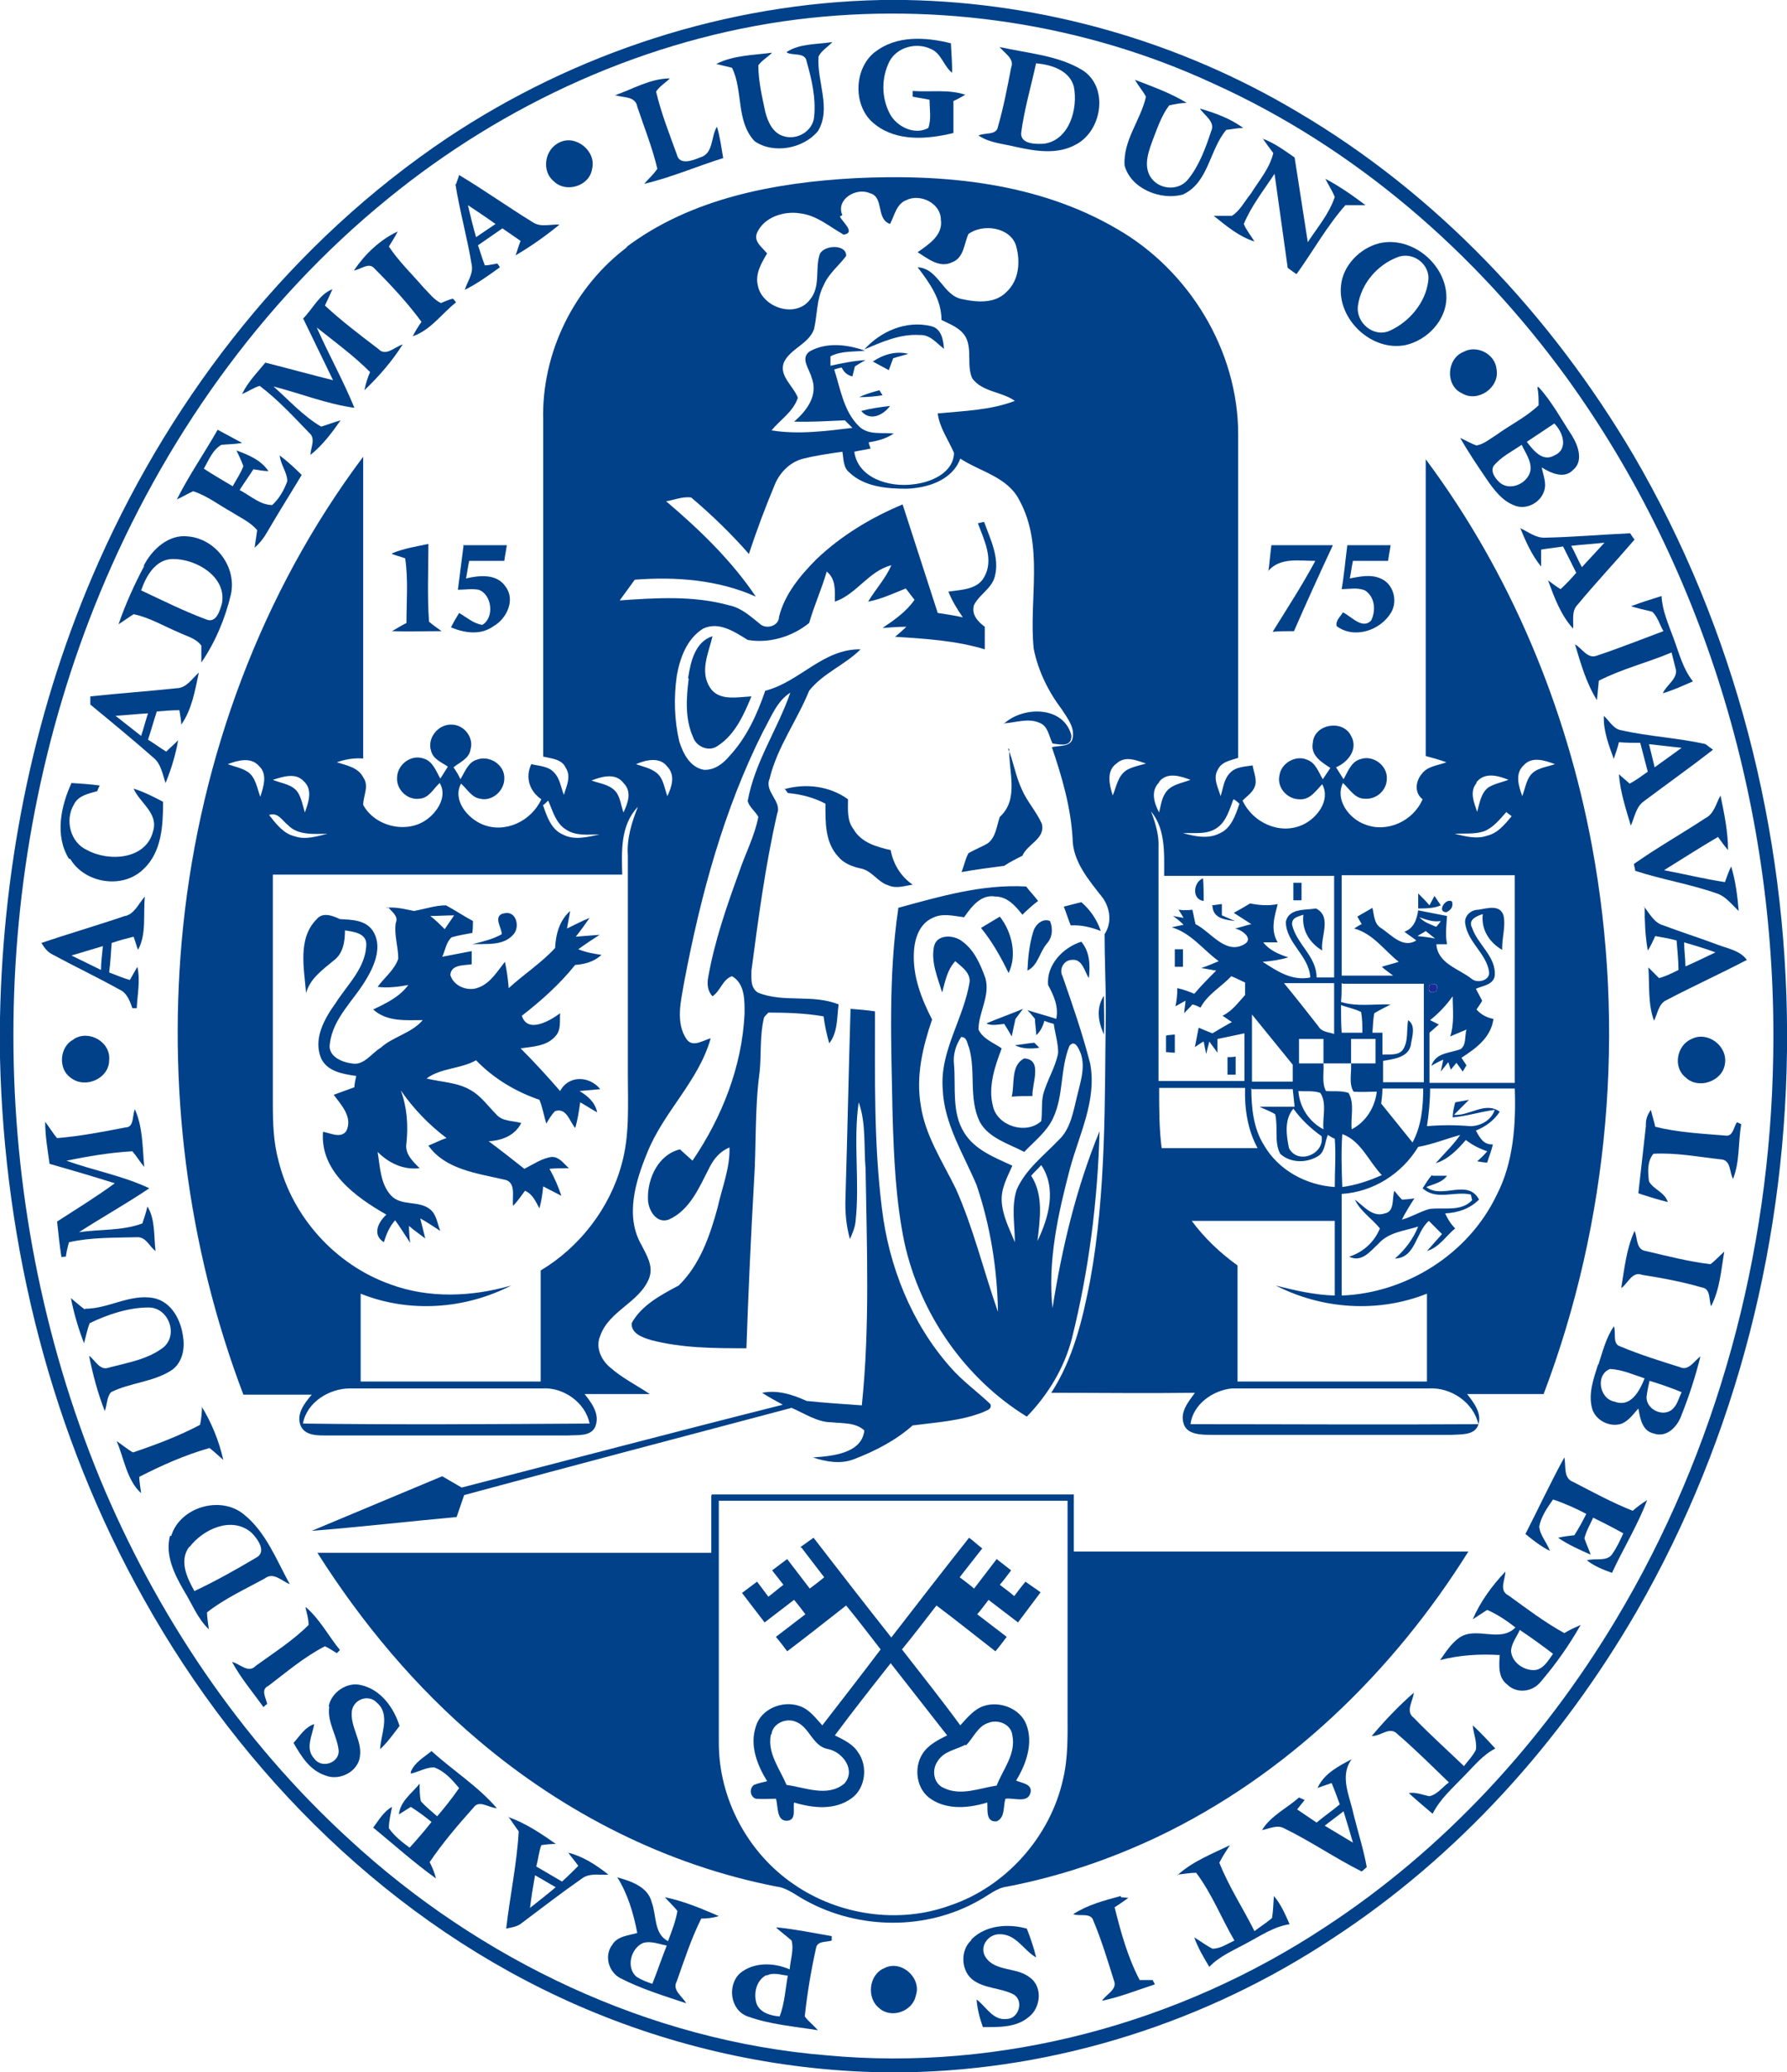 <?xml version="1.0" encoding="UTF-8"?><svg id="a" xmlns="http://www.w3.org/2000/svg" viewBox="0 0 284.9 330.3"><defs><style>.de{fill:#1b2a98;stroke:#1b2a98;}.de,.df{stroke-miterlimit:8.9;stroke-width:0px;}.dg{stroke-miterlimit:9.2;stroke-width:0px;}.dg,.df{fill:#014189;stroke:#014189;}</style></defs><g id="b"><path id="c" class="df" d="M140.5,0h3.9c21.9.4,43.6,6.6,62.4,17.8,22.3,13.1,40.5,32.5,53.6,54.7,32.5,55.6,32.7,128.6.5,184.4-12,20.7-28.4,39-48.5,52.1-20.1,13.3-43.9,20.9-68,21.3h-3.8c-16.7-.3-33.3-4-48.6-10.7-29.5-12.9-53.4-36.7-69-64.6C8.2,228.7.7,198.7,0,168.6v-6.4c.5-25,5.6-49.9,15.8-72.8,12-26.9,30.9-50.9,55.5-67.4C91.7,8.4,115.9.5,140.5,0h0ZM127.1,3.1c-23.9,3-46.7,13.4-65.3,28.6-20.4,16.6-35.9,38.7-45.9,62.9-18.4,44.6-18.3,96.4,0,141,9,21.7,22.4,41.7,39.8,57.6,20.8,19.2,47.8,32.1,76.1,34.4,27.8,2.6,56.2-5.1,79.4-20.4,19-12.4,34.7-29.5,46.4-49,16.2-27,24.6-58.4,25.1-89.8.7-38.3-10.4-77.1-33-108.3-14.5-19.9-33.7-36.6-56.3-46.8C172.9,3.8,149.6.3,127.1,3.1h0Z"/></g><path id="d" class="dg" d="M139.5,8.3c3.4-2.7,8.1-2.4,12.1-1.4.1,1.6.2,3.2.2,4.7-1.4-1.1-1.7-3.1-3.4-3.8-2.3-1.1-5.4-.3-6.6,2-1.3,2.6-1.3,5.8.1,8.4,1.1,2,3.9,3.4,6.1,2.2.5-1.4.2-3,.2-4.5-.9-.2-1.8-.3-2.7-.5v-.9c2.8.2,5.7-.3,8.4.6-.5.3-1.4.8-1.9,1,0,1.7,0,3.4,0,5.1-4.1,1-8.9,1.4-12.4-1.3-3.7-2.7-3.6-9,0-11.7h0Z"/><path id="e" class="dg" d="M125.4,8.3c2.1-1.4,4.9-1.2,7.3-1.6-.7.8-1.7,1.3-2.2,2.3-.3,4,2.1,8.3-.1,11.9-2.3,2.8-7.1,3.7-10.1,1.6-3-3.2-1.8-8.1-3.6-11.7-.8-.2-1.7-.4-2.5-.6,2.7-1.4,5.9-1.4,8.9-1.8-.7.7-1.6,1.2-2.2,2,0,2.5.6,5,1.1,7.4.4,1.6,1.2,3.4,2.9,3.9,2.2.7,4.7-.8,4.9-3.1.3-3-.4-6-1.2-8.8-.2-1.5-2.2-.9-3.1-1.4h0Z"/><g id="f"><path id="g" class="df" d="M159.4,7.5c4.4,1,9.3,1.3,13.2,3.7,4.2,2.7,3.1,9.6-1,11.8-3,1.7-6.5,1.1-9.7.4-2-.5-4.1-.6-5.9-1.8,1-.5,2.9,0,3.1-1.4.9-3.1,1.5-6.3,2.1-9.4.6-1.5-1.1-2.3-1.9-3.4ZM165.2,10c-.8,3.7-1.9,7.4-2.4,11.2-.1,1.8,2.4,1.8,3.7,1.7,4-.6,5.4-5.6,4.7-9.1-.7-2.6-3.6-3.5-6-3.7h0Z"/></g><path id="h" class="dg" d="M98,15.2c2.9-1,5.7-2.7,8.8-2.7-.7.7-1.6,1.2-2.2,2.1.8,3.4,2.1,6.7,3.3,10,.4,1.8,2.5,1,3.7.5,2.2-.6,1.7-3.3,2.7-4.9.5,1.6.7,3.3,1,5-4.2,1.3-8.3,3.1-12.6,4.1.7-.8,1.5-1.5,2.1-2.4-.8-3.4-2.1-6.6-3.2-9.9-.3-1.7-2.2-1.4-3.4-1.8Z"/><path id="i" class="dg" d="M180.9,12.7c2.8,1.1,5.7,2.1,8.3,3.7-.9,0-1.9.2-2.8.4-1.2,1.6-1.8,3.4-2.5,5.2-.7,1.9-1.6,4.1-.6,6,1.2,2.2,4.5,2.6,6.1.6,1.8-2.2,2.8-5,3.7-7.7.7-1.5-1.1-2.5-1.8-3.6,2.4.7,4.9,1.6,6.9,3.1-.9,0-1.8.2-2.7.3-2.7,3.2-2.8,8.4-6.9,10.3-3.5,1-8.3-.9-9.3-4.6-.3-4,2.6-7.3,3.4-11-.5-.9-1.2-1.7-1.7-2.6h0Z"/><path id="j" class="dg" d="M89.2,22.7c2.6-1.3,5.9,1.4,5.2,4.2-.4,2.8-4.2,3.9-6.1,2-2-1.6-1.5-5.1.9-6.2Z"/><path id="k" class="dg" d="M201.3,22.1c1.9.7,3.5,1.9,5.1,3,.7,4.5,1.4,9,2.1,13.5,1.5-2.3,3.4-4.5,4.3-7.2-.4-1-1-1.9-1.5-2.9,2.3,1.2,4.4,2.7,6.4,4.2-1.1,0-2.1,0-3.2,0-3,3.4-5.2,7.4-7.8,11-.3-.2-1-.7-1.4-1-.7-5-1.4-10-2.1-15-1.7,2.6-3.7,5.1-4.9,8,.4,1,1.1,1.8,1.7,2.8-2.5-.8-4.5-2.5-6.5-4.1,1,0,1.9,0,2.9,0,1.3-.8,2-2.3,3-3.5,1.3-2.1,3-4,3.6-6.5-.6-.8-1.2-1.6-1.8-2.5h0Z"/><g id="l"><path id="m" class="df" d="M72.7,29.4c.1-.4.4-1.1.5-1.5,4,2.4,7.8,5.1,11.7,7.5,1.3.9,2.9.3,4.3.4-2.2,1.8-4.6,3.5-7,4.9.3-.8.5-1.6.8-2.3-1-.7-1.9-1.3-2.9-2-1.3.9-2.6,1.8-3.9,2.7.4,1.1.7,2.2,1.1,3.2.5,0,1.5-.2,2-.3l.4.6c-1.8,1.3-3.6,2.6-5.6,3.6.4-1.3,1.4-2.6,1.1-4-.7-4.3-1.9-8.5-2.6-12.9ZM74.6,32.7c.4,1.7.8,3.4,1.3,5.1,1-.7,2.1-1.4,3.1-2.1-1.4-1-2.9-2-4.4-3Z"/></g><g id="n"><path id="o" class="df" d="M99.7,39.5c10.4-7.9,23.8-10.4,36.6-11.1,14.2-.7,29.2.7,41.8,8.1,11.5,6.6,19.3,19.4,19.3,32.7,0,17.2,0,34.4,0,51.6-1.2.4-2.6.6-3.2,1.8-.9,1.4,0,2.9.4,4.3.4-1.2.5-2.7,1.5-3.7.9-1,2.4-1,3.6-1.2.2,1.2.8,2.4.3,3.5-.4.9-1.2,1.4-1.9,2.1,1.6,3.5,5.9,5.5,9.5,3.9,2.3-1,4.6-3.9,3.2-6.5-1,1-1.9,2.5-3.6,2.4-2,0-3.7-1.9-3.2-3.9.3-1.9,2.6-3.2,4.4-2.4,1.4.5,1.8,2,2.5,3.1.4-.6.8-1.2,1.2-1.8-1.4-.9-3.2-2-2.8-4,.2-3,4.8-3.8,6.1-1.1,1.2,2.1-.5,4.2-2.4,5,.4.6.8,1.3,1.2,1.9.7-1.2,1.2-2.8,2.7-3.2,2-.7,4.3,1,4.2,3.1,0,1.9-1.7,3.4-3.6,3.2-1.5,0-2.4-1.6-3.4-2.5-1.3,2.7,1,5.7,3.5,6.6,3.5,1.4,7.7-.5,9.2-4-1.4-1.1-1.1-3,0-4.2.9-1.1,2.5-1.2,3.8-1.7-1.1-.4-2.2-.7-3.3-1,0-15.8,0-31.5,0-47.3,13.5,18.1,22.4,39.5,26.5,61.6,5.4,29.1,2.8,59.7-7.7,87.4-4.1,0-8.1,0-12.2,0,1.1,1.4,2.5,3.2,1.7,5.1-.7,1.5-2.7,1.3-4.1,1.4-12.8,0-25.6,0-38.4,0-1.5,0-3.9,0-4.4-1.8-.6-1.9.8-3.5,1.8-4.9-7.6.1-15.3,0-22.9,0,3.5-5.4,5-11.7,6.2-17.9,2.6-14.2,2.3-28.8,2.5-43.2,0-4-.2-8-.2-12,1.2-1.8.9-4.1-.3-5.8-2.2-2.8-4.8-5.8-4.8-9.5-.3-5-1.7-9.8-3.3-14.5,1.1-.3,3,0,3.3-1.4.4-1.7-.8-3.2-1.7-4.6-2.2-2.9-3.8-6.2-4.5-9.7-.8-7.9,1.7-16.4-2.3-23.7-1.9-3.7-6.2-4.5-9.4-6.6-1.3,3.5-5.3,4.7-8.6,4.8-3.1,0-6.7-.3-9.1-2.6-1-.8-.9-2.2-1.1-3.3-2.1.3-4.2.6-6.2,1.1-2.1.5-3.8,2.2-4.6,4.2-1.5,3.6-2.9,7.3-4.1,11-2.8-3.2-5.9-6.2-9.2-9-1.4-.2-2.7.4-4,.6,5.3,4.5,10.4,9.4,14.3,15.2-6-2.7-12.8-3.2-19.3-2.7-.8,1.1-1.6,2.2-2.4,3.3,5.8-.4,11.8-.8,17.5.8,1.9.4,3.3,1.7,4.8,2.9,1,1,3.1.4,3.1-1.1.9-3.6,3.4-6.6,6-9.2,4-3.8,8.7-6.6,13.7-8.7,1.9,5.8,3.7,11.5,5.6,17.3,1.3.2,2.7.4,4,.7-.9-1.3-1.7-2.6-2.3-4.1,2-.3,4.6-.3,5.7-2.3,1.6-2.8,0-5.9-1-8.6.2,0,.7-.2,1-.2,1,2.8,2.5,5.7,1.7,8.7-.5,1.9-2.4,2.8-3.3,4.5-.5,1.5.6,2.7,1.7,3.5,0,1.2,0,2.4,0,3.6-4.6-1.4-9.5-1.7-14.3-2,.5-.4,1.4-1.2,1.8-1.6-1.3,0-2.5.1-3.8.2,1.9-1.3,3.8-2.6,5.1-4.5-.5-.6-.9-1.2-1.4-1.8-2,.8-3.9,1.7-6,2.1,1.2-2,2.8-3.7,3.7-5.8-3.6.9-5.5,4.6-9,5.8,0-1.7.2-3.6-1.3-4.8-.8,2.8-2,5.4-2.8,8.2-2.7,2.2-6.4,3.3-9.8,2.7-2.1-1.3-4.6-3-7.1-1.8-2.6,1.6-3.7,4.7-4.2,7.5-.5,3.5-.4,7.1.4,10.5.6,1.9,1.7,4.1,3.9,4.5,1.7.1,3.1-1,4.1-2.2,2.7-2.9,4.4-6.6,5.7-10.4,5.5-1.4,9.2-6.7,15.2-6.6-2.5,2.5-6,3.8-8.2,6.6-1.9,4.7-5.1,9-6.3,14-.9,2.1,2,3.6,1.2,5.6-1.9,8.3-3,16.7-4.1,25,0,1.2-.2,2.7,1,3.5,4.1,1.7,8.7.2,12.9,1.9-.3,2.1-.1,4.4-1.5,6.2-.4-1.4-.7-2.8-.9-4.3-2.9-.5-5.9-.6-8.8-.6-.2.2-.6.6-.7.8-.7,2.9-.4,5.8-.7,8.7-.8,5.8-.5,11.7-.9,17.6-.5,8.8-.9,17.6-1.2,26.4-5.1,0-10.2,0-15.2-1.3-1.3-.4-3.2-1-3.1-2.7,1.6-2.9,4.7-4.5,7.5-6,3.4-3.3,5-8,6.2-12.4.7-3.2,2-6.3,1.9-9.6-1.5.6-2.5,1.8-3.2,3.2-1.6,3.1-3.1,6.8-6.5,8.3-2,.7-3.3-1.6-3.3-3.3-.1-3.3,1.7-7.1,5.1-7.9.7.6,1.3,1.2,2,1.8,4.7-6.9,7.9-15,8.3-23.4,0-2.1.1-4.8-2-6-1.5.5-1.8,2.3-3.1,3.2-.8-.8-.9-2-.7-3,1-5.7,2.9-11.2,4.9-16.7,1-3,2.5-5.8,3.1-8.9-.5-.9-1.4-1.5-1.7-2.5,1.1-6.2,4.8-11.5,6.8-17.3-2.2,1.4-3.1,4-4.3,6.1-6.3,12.5-10,26.2-12.6,39.9-.5,3-1.5,6.6.4,9.3,1,1.3,2.6.1,3.8-.2-1.9,6.8-7.5,11.7-10.1,18.2-1.9,4.6-3.6,10.2-.9,14.8.8,1.6,1.9,3.3,1.2,5.2-1.5,3.9-6.4,5.2-7.8,9.2-.8,1.8.1,3.8,1.5,5,1.9,1.7,4.3,2.9,6.4,4.3-3.5,0-6.9,0-10.4,0,1.1,1.4,2.5,3.2,1.7,5.2-.7,1.6-2.8,1.3-4.3,1.4-12.8,0-25.6,0-38.4,0-1.4,0-3.4.1-4.2-1.4-.9-1.9.5-3.7,1.7-5.1-3.6,0-7.3,0-10.9,0-9-23.7-12.2-49.5-9.6-74.7,2.8-26.9,12.5-53.2,28.7-74.8,0,16,0,32,0,48.1-1.4-.1-2.8.1-4.2.6,1.5.5,3.4.8,4.2,2.4,1,1.4,0,2.9,0,4.4,1.9,3.5,7.1,4.7,10.3,2.2,1.7-1.3,3.1-3.7,1.9-5.7-1,.9-1.7,2.4-3.2,2.5-1.9.3-3.7-1.4-3.6-3.3,0-2.1,2.2-3.8,4.2-3.1,1.5.4,2,2,2.7,3.2.4-.6.8-1.3,1.2-1.9-1-.7-2.4-1.2-2.7-2.6-.6-2,1.2-4.2,3.3-4.1,2,0,3.6,2.1,3,4-.2,1.4-1.7,2-2.7,2.8.4.6.8,1.2,1.1,1.9.7-1.1,1.2-2.7,2.6-3.1,2-.8,4.5.8,4.4,3,0,2-2,3.7-3.9,3.2-1.3-.2-2-1.5-3-2.4-1.4,2.6,1,5.5,3.4,6.5,3.6,1.5,7.8-.5,9.4-4-1.9-1.3-2.6-3.5-1.6-5.6,1.2.3,2.7.3,3.6,1.3,1,1,1.1,2.4,1.6,3.6.4-1.4,1.2-2.9.3-4.3-.6-1.4-2.3-1.5-3.6-1.8,0-17.9,0-35.7,0-53.6-.3-10.7,4.9-21.3,13.5-27.7ZM133.9,34.5c.4.9,2.6,2.6.6,2.9-2.3-1.3-4.3-3.1-7-3.4-2.5-.4-5.7.6-6.8,3.1-.6,1.4.8,2.3,1.6,3.3-.9,1.5-1.9,3.2-1.5,5,.6,3.6,6,5.4,8.3,2.4,1.8-2.1.8-5,1.6-7.3.7-1.5,4.3-1.6,4.2.3-1.2,1.6-2.8,2.8-3.6,4.7-1.1,2.1-1,4.6-1.5,6.9-.8,2.4-3.7,3.1-4.8,5.3-.9,2.2,1.5,3.8,2.2,5.7-.7,2.2-2.8,3.5-4.2,5.2,4.3.7,8.7.1,12.9-.4-.3-.3-.9-.9-1.2-1.2-2.7.1-5.4.3-8.1.2,2-1.7,3.9-4.2,2.8-7-.3-1.3-1.9-3.1-.3-4.2,2.7-1.5,6-1.1,8.8-.1-1.8.2-3.8,0-5.5.9,0,.4,0,1.1,0,1.5,1.8-.4,3.7-.8,5.6-.9-.6.3-1.2.7-1.7,1-.1.4-.3,1.2-.4,1.6-.8-.2-1.3-.6-1.7-1.4-.3,0-.9.2-1.2.3,1,3.1,1.5,6.7,4,9.1,1.5,1.4,3.6.9,5.5,1.1-1.2.8-2.6,1.2-4,1.4,0,.2.2.7.3,1-.9.2-1.7.3-2.6.5.6,4.3,5.7,5.7,9.4,5.2,2.8-.3,6.4-1.8,6.5-5-.9-2.1-2.3-4-2.6-6.3,4.1-.4,8.4-.5,12.3-2-2.1-1.5-5.2-1.4-6.8-3.6-.9-2,0-4.5-1-6.5-.8-1.5-2.5-2.1-3.9-2.8,0-3.3-1.9-5.9-3.8-8.4,3.4.2,4,4.6,7.2,5.1,2.3.5,5.1.7,6.9-1.1,2.1-1.9,2.3-4.9,1.6-7.4-.9-3-5.3-3.6-7.6-1.9-.7,1.5-.7,3.8-2.6,4.5-2,1-3.9-.6-5.5-1.6,1.7-1.2,4.1-2.7,3.7-5.2,0-2.6-3.3-4.2-5.5-3.1-1.6.6-1.9,2.5-2.6,3.8-2.3-.8-.9-4.3-3.2-4.9-2.2-1-5.5,1-4.4,3.5h0ZM36.3,121.8c1.1.4,2.3.6,3.3,1.3,1.2.9,1.4,2.6,1.9,3.9.5-1.6,1.2-3.6-.2-4.9-1.3-1.5-3.4-.9-5-.3h0ZM101.4,121.8c1.1.4,2.3.6,3.3,1.4,1.1.9,1.2,2.4,1.7,3.7.7-1.5,1.3-3.3,0-4.7-1.2-1.6-3.4-1.1-5-.4h0ZM178,121.7c-1.7,1.2-1.1,3.5-.6,5.1.6-1.4.8-3.2,2.3-4.1.9-.5,2-.7,3-1-1.5-.5-3.3-1.3-4.7,0ZM242.9,122c-1.4,1.3-.8,3.3-.2,4.9.4-1.1.6-2.3,1.2-3.2.9-1.3,2.6-1.4,4-1.9-1.6-.6-3.7-1.3-5,.2ZM43.5,124.3c1.4.6,3.3.7,4.1,2.2.5.9.7,2,1,3,.6-1.6,1.3-3.7-.2-5-1.3-1.4-3.3-.7-4.9-.2ZM94.3,124.4c1.3.5,2.8.6,3.8,1.7.8.9.9,2.3,1.3,3.4.7-1.5,1.4-3.3,0-4.7-1.3-1.7-3.5-1-5.1-.4ZM184.8,124.7c-1.4,1.4-.8,3.3,0,4.8.3-1.2.4-2.5,1.3-3.5.9-1,2.4-1.2,3.7-1.7-1.6-.6-3.7-1.3-5,.3h0ZM235.5,124.7c-1.3,1.4-.5,3.2,0,4.7.4-1.4.6-3,1.8-3.9,1-.6,2.1-.8,3.2-1.2-1.7-.7-3.9-1.3-5.2.5h0ZM86.6,128.4c.6,1.8,1.3,3.8,3.1,4.6,1.9,1,4,.4,5.9,0-1.8,0-3.8.3-5.4-.8-1.6-1-2.1-3-2.8-4.6-.2.2-.6.6-.9.8ZM196.6,127.5c-.6,1.6-1.1,3.4-2.5,4.4-1.6,1.2-3.7.8-5.5.9,1.9.5,4,1,5.9,0,1.8-.8,2.5-2.9,3.1-4.7-.2-.2-.7-.6-.9-.7ZM99.2,139.4c-18.6,0-37.1,0-55.7,0,0,12.2,0,24.4,0,36.6,0,3,.1,6.1.9,9,2.2,9,9.1,16.6,17.8,19.7,6.2,2.3,13,2,19.3.2-7.4,3.8-16.3,4.4-24,1.3,0,4.7,0,9.3,0,14,9.6,0,19.1,0,28.7,0,0-5.9,0-11.8,0-17.7,6.2-3.7,11-9.9,12.9-16.9,1.3-4.6,1-9.4,1-14.1,0-11.7,0-23.4,0-35.1-.2-2.7.6-5.3,1.6-7.8-2.8,2.9-2.6,7.1-2.5,10.8h0ZM183.2,128.5c.8,2.1,1.6,4.2,1.5,6.5,0,12.4,0,24.9,0,37.3h13.7c0-2.5,0-5.1,0-7.6-1.4.3-2.8.6-4.3.9,0,.6,0,1.7,0,2.2-.4-.6-.9-1.2-1.3-1.8-.1.5-.4,1.5-.5,2-.1-.5-.3-1.5-.4-2-.4.2-1.1.7-1.4.9.2-1,.4-2.1.6-3.1.7.3,1.4.6,2.2.9,1-.6,2-1.2,3.1-1.8-.5-.3-1-.7-1.5-1,1.5-.7,2.5-2.1,3.6-3.3,0-.5,0-1.5,0-2-.7-.3-1.4-.7-2.2-1-1.6,1.7-3.8,2.9-4.9,5-.4-.2-.8-.4-1.3-.5-.4.5-.9.9-1.3,1.4,0-.5.2-1.5.2-2-.4.2-1.2.7-1.6.9.2-.9.3-1.9.3-2.9.9.2,1.8.5,2.7.9,1.1-1.3,2.3-2.5,3.5-3.7-.8-.1-1.6-.3-2.4-.4.9-.3,1.9-.7,2.8-1.1-2.5-1.8-4.4-4.5-7.5-5.4.5-.1,1.4-.3,1.9-.4-.4-.4-1.2-1.1-1.7-1.4l1.7.3c-.2-.3-.6-1-.8-1.3.7.1,1.5.1,2.2,0,.2.8.3,1.5.5,2.3,2.4,1.2,4.7,4.8,7.6,3.3,1.9-.9-.2-2.4-1.3-2.6.9-.2,1.7-.5,2.6-.7-.9-.6-1.9-1.2-2.8-1.8.9-.5,1.8-1,2.6-1.5,1.5.3,3,.4,4.4.1-.5,2-1.2,4.1,0,6.1-.6,0-1.7,0-2.3,0,1,1.3,2.5,1.9,4,2.4-1.4.4-2.7.6-4.1.7,2.3,1.5,4.7,3.1,7.6,2.5-.2-3.5-3.9-5.5-3.9-8.9.5-2.2,3.2-1.8,4.8-2.1,2.6,1.3.7,4.5,1,6.7-2-1.2-3.3-3.2-3-5.7-.8.3-1.9.4-1.8,1.6.7,3.1,3.9,5,3.9,8.4.9,0,1.9,0,2.8,0v-16.2c-9,0-18,0-27.1,0,0-3.7.3-8-2.6-10.8h0ZM42.9,129.9c1.1,1.4,2.3,3,4.1,3.4,1.7.6,3.5,0,5.2-.4-2.1,0-4.7.3-6.3-1.4-.9-.7-1.6-2.1-3-1.6ZM240.1,129.5c-1,1.1-2,2.4-3.5,3-1.5.5-3.1.3-4.7.4,1.7.4,3.5.9,5.2.3,1.7-.4,2.8-1.8,3.9-3.1-.2-.2-.7-.5-.9-.7h0ZM213.9,139.3c0,5.4,0,10.8,0,16.2,2.7,0,5.4,0,8.2,0-.5-.4-1.4-1-1.8-1.4.9-.3,1.8-.5,2.7-.8-2.3-1.8-4.1-4.5-7.1-5.3.3-.2.9-.6,1.2-.7-.2-.3-.5-.9-.7-1.2.8-.5,1.6-.9,2.4-1.4.3,1.1.2,2.6,1.5,3.3,1.6,1.1,3.4,3.2,5.5,1.9-.6-.5-1.3-.9-1.9-1.4,1.5-.5,2-2,2.2-3.4,1.5.3,3.1.6,4.6.9-.1,1.5-.3,3,0,4.5-.4,0-1.3,0-1.7,0,.2,3.1,3.6,3.9,5.6,5.5.9.8,3,.3,2.8-1.1-.4-2.9-3.4-4.7-3.8-7.7-.2-1.2.9-2.2,2.1-2.2,1.4-.2,3.4-.9,4,.9.4,1.8-.3,3.7-.2,5.5-2.1-1.2-3.4-3.3-3.1-5.7-1,.3-2.4.9-1.7,2.2.9,2.7,3.9,4.6,3.6,7.7-.3,1.4-1.9,1.5-3,2,.3.6.7,1.3,1,1.9-.2.4-.7,1.1-.9,1.4.7.8,1.6,1.3,2.7,1.5-.4,3-2.8,4.7-5.1,6.2.2.3.6.9.8,1.2-.2.3-.4.7-.6,1-.2-.3-.7-1-1-1.4l-.9,1.1c-.1-.3-.3-.9-.4-1.2-.3.4-.9,1.1-1.2,1.5.1-.5.3-1.4.4-1.9-.5.2-1.5.7-1.9,1,.7-2.2,3-2,4.7-2.7.9-.7.6-2.1.9-3.1-.9.4-1.7.7-2.6,1.1.7-2.1.4-4.3.4-6.4-1,1.4-2.2,2.7-3.6,3.8.4.2,1,.5,1.4.7-.5.4-1,.9-1.5,1.3,0,2.7,0,5.3,0,8h13.6v-33.1c-9.2,0-18.4,0-27.6,0h0ZM229,147.7c.2-.2.6-.7.7-.9-1.2.2-2.3-.2-3.4-.6.7.8,1.7,1.1,2.6,1.5h0ZM226,149.2c.9.1,1.9.2,2.8.4-.5-.4-1-.8-1.5-1.2-.4.3-.9.5-1.3.8ZM204.7,156.7c1.9,2.3,3.7,4.6,5.5,6.9.5.9,1.6.9,2.5,1.2,0-2.7,0-5.4,0-8.1-2.7,0-5.4,0-8.1,0ZM213.9,156.7c0,.7,0,2.2-.1,3,2.5.8,5.3.3,7.9.4-.9.5-1.8.9-2.6,1.4-.2,1-.2,2.1-.3,3.1.4,0,1.2,0,1.6,0,0,1.2,0,2.3,0,3.5,1.1-.1,2.4.2,3.2-.7,1-1.4.6-3.2.9-4.8,1.3.9.6,2.7.4,4.1-.5,1.9-2.8,2.1-4.4,2.4,0,1.1,0,2.3,0,3.4,2.2,0,4.3,0,6.5,0v-15.7c-4.3,0-8.6,0-12.9,0h0ZM227.9,157c-.3,1,0,1.4,1.1,1,.3-1,0-1.4-1.1-1ZM213.8,160.2c0,1.5,0,2.9.1,4.4,1.1,0,2.2,0,3.3,0,0-1.1,0-2.2-.2-3.3-1-.5-2.1-.7-3.2-1.1ZM199.6,161.7c0,3.6,0,7.1,0,10.7h6.5c0-.9,0-1.8,0-2.7-2.2-2.7-4.3-5.3-6.5-8ZM207.1,165.6c0,1.3,0,2.6,0,3.9h3.9c.1,1.5-.3,3.1.4,4.4,1.2.1,2.4-.1,3.6.3,1,1.7.3,3.9.5,5.8,2.3-1.2,3.7-3.5,4-6-1.2,0-2.5.1-3.7,0-.8-1.3-.3-3-.4-4.5-1.5,0-2.9,0-4.4,0,0-1.3,0-2.6,0-3.9-1.3,0-2.6,0-3.9,0h0ZM215.4,165.6c0,1.3,0,2.6,0,3.9h3.9c0-1.3,0-2.6,0-3.9-1.3,0-2.6,0-3.9,0ZM184.8,173.5c0,3.2,0,6.4.4,9.5,5.1,0,10.2,0,15.3,0-1.6-2.9-2.1-6.3-2-9.6-4.6,0-9.1,0-13.7,0ZM199.5,173.4c0,3.1.3,6.4,2,9.1,2.3,4,6.7,6.4,11.3,6.7,0-2.6.2-5.2,0-7.7-.3-.1-.8-.4-1.1-.6-.5,1.1-.4,2.7-1.6,3.4-1.8,1.1-4.4,1.1-6-.4-1-1.9-.3-4.2-.8-6.3-.8-.5-1.7-.8-2.5-1.2,1.8,0,3.7,0,5.6,0-.1-.9-.2-1.9-.3-2.8-2.2,0-4.3,0-6.5,0h0ZM220.4,173.5c0,.8-.1,1.6-.2,2.4,1.7,2.1,3.3,4.1,5,6.2,1.4-2.6,1.7-5.6,1.7-8.6-2.2,0-4.3,0-6.5,0ZM228,173.5c0,2-.2,4-.5,6,2.3-.2,4.6-.2,6.9,0,1.7,0,3.4-1,3.9-2.6-2.3.3-4.4,1-6.7,1.2,0-.8.2-1.6.4-2.4.6-.1,1.7-.3,2.2-.4-.8.8-1.6,1.6-2.4,2.4,2.5.2,5-2.2,7.3-.5-.9,1.4-2.3,2.4-3.8,3,.6,1.1,1.2,2.3,2.7,2.2-.2,1-.6,1.9-.9,2.9-.5,0-1-.1-1.6-.2.6-.5,1.1-1,1.6-1.6-1.2-.4-2.4-1-3.4-1.8-1.3,1.5-2.8,3.1-4.8,3.7,1.3-1.5,2.8-2.9,3.9-4.5-2.2.6-4.4,1.5-6.7,1.9-2.6,4.3-7.2,7.2-12.2,7.5,0,5.4,0,10.8,0,16.2,10.3-.4,20.2-6.6,24.7-16,2.7-5.2,3.1-11.3,2.9-17-4.5,0-9,0-13.5,0h0ZM207,173.9c.2,2.6,1.7,4.9,4,6.1-.2-1.9.6-4.1-.5-5.8-1.1-.4-2.3-.2-3.5-.3ZM205.5,183c1.4,2.7,5.7,1,5.2-1.9-1.7-1.2-3.3-2.7-4.5-4.4-1.5,1.8-1.1,4.3-.7,6.3ZM214,180.8c-.2,2.8-.1,5.6,0,8.4,2.2-.3,4.3-1,6.3-1.9-2.1-2.2-3.3-5.4-6.2-6.5h0ZM190,194.6c2,2.7,4.5,5.1,7.3,7.1,0,6.2,0,12.3,0,18.5,10.1,0,20.1,0,30.2,0,0-4.7,0-9.4,0-14-7.8,3.1-16.7,2.5-24.1-1.3,3.1.8,6.2,1.5,9.4,1.6,0-4,0-7.9,0-11.9-7.6,0-15.2,0-22.8,0h0ZM48.2,226.9c15.3.2,30.5.1,45.8,0-.7-3.4-4.2-5.8-7.5-5.6-10.2,0-20.5,0-30.7,0-3.3,0-6.9,2.2-7.5,5.6ZM189.9,227c15.3,0,30.5.1,45.8,0-.8-3.5-4.4-5.9-7.9-5.7-10.5,0-20.9,0-31.4,0-3,.3-6.2,2.5-6.6,5.7h0Z"/></g><path id="p" class="dg" d="M56.5,43c1.7-2.5,4.1-4.8,6.9-6.1-.4.8-.9,1.6-1.4,2.4,1.6,2.4,3.7,4.4,5.5,6.5.9.9,1.7,2,2.8,2.5.5-.2,1.4-.6,1.9-.7.1.1.4.4.5.6-2.3,1.8-4,4.4-6.9,5.4.4-.8.9-1.6,1.4-2.3-2.2-3-4.8-5.8-7.5-8.5-.9-1.1-2.2.2-3.3.3Z"/><g id="q"><path id="r" class="df" d="M219.8,38.8c5.2-1.3,10.8,3.3,10.8,8.6,0,3.6-3,6.8-6.5,7.6-5.4,1.1-10.9-4.1-10.3-9.5.3-3.2,3-5.9,6-6.7h0ZM222.8,41c-3.2,1.2-5.8,4.2-6.3,7.7-.4,2.7,2.5,5.2,5.1,4,3.1-1.4,5.7-4.5,6.1-7.9.4-2.6-2.4-4.8-4.9-3.8h0Z"/></g><path id="s" class="dg" d="M48.3,50.8c1.6-1.6,2.6-3.9,4.7-4.7-.4.9-.8,1.8-1.2,2.6,2.7,2.5,5.6,4.7,8.5,6.9,1.2,1.3,2.6-.3,3.9-.7-1.7,2.7-3.8,5.1-6.1,7.3.2-1,.5-2,.9-2.9-2.6-2.6-5.6-4.8-8.5-7.1,1.9,4.3,4.2,8.4,6,12.8-4.4-.6-8.6-2.3-12.9-3.4,2.5,2.2,4.7,4.7,7.6,6.4,1-.3,2-.7,3.1-1-1.4,2-2.9,4-4.8,5.5,0-1.1.9-2.6-.2-3.5-2.5-2.6-5-5.3-7.9-7.5-1,.3-1.8.9-2.8,1.3.9-1.9,2.4-3.4,3.7-5,3.6.9,7.2,1.9,10.8,2.8-1.6-3.3-3.2-6.6-4.8-9.9Z"/><path id="t" class="dg" d="M137.8,55.7c2.6-2.9,6.7-4.7,10.7-3.7,1.6.4,1.9,2.2,2,3.6-1.2-.9-2.2-2.3-3.9-2.2-3.1-.2-6,1.1-8.8,2.3Z"/><path id="u" class="dg" d="M139.2,57.6c1.6-1.1,3.7-1.7,5.6-1.2-.6.2-1.8.5-2.4.7-.2.6-.5,1.3-.7,1.9-.9-.5-1.7-.9-2.6-1.4h0Z"/><path id="v" class="dg" d="M233.3,56.1c2.1-1.2,5.1.3,5.3,2.8.5,2.9-3,5.3-5.5,3.8-2.7-1.2-2.5-5.5.2-6.6h0Z"/><path id="w" class="dg" d="M137,63.3c1-.5,2.1-.8,3.2-1.1.1.2.4.6.5.8-1.2.2-2.5.3-3.7.3Z"/><g id="x"><path id="y" class="df" d="M245.3,61.7c2.1,2.3,3.6,5.1,5.3,7.7,1,1.6,1.9,4.1.2,5.5-1.4,1.5-3.6.5-5-.4.2,1.2.8,2.4.4,3.7-.6,2-3,3.2-4.9,2.3-1.8-.7-3.1-2.4-4.2-4-1.5-2.2-3-4.4-4.3-6.7.9.4,1.7.9,2.6,1.2,1.2-.2,2.2-1.1,3.2-1.7,2.2-1.6,4.7-2.8,6.7-4.7,0-1,0-1.9-.2-2.9ZM243.4,70.4c1,1.3,2.5,3.3,4.4,2.2,2.3-1,1.4-3.7,0-5.1-1.5,1-3,2-4.5,3ZM238.1,74.3c-.5,1,.4,2.1,1.1,2.7,1.7,1.3,4.4,0,4.8-2,.2-1.5-.8-2.8-1.4-4.1-1.6,1.1-3.3,1.9-4.5,3.4Z"/></g><path id="z" class="dg" d="M137.3,65.5c1.5-.4,3-.6,4.6-.8-1.1,1.5-3.2,2.5-4.6.8Z"/><path id="aa" class="dg" d="M34.7,68.5c1.3.7,2.6,1.4,3.9,2.1-1.1.2-2.2.2-3.3.3-1.4.8-2,2.4-2.8,3.8,1.5,1,3.1,1.9,4.6,2.8.6-1.1,1.3-2.1,1.7-3.2-.3-.8-.7-1.7-1.1-2.5,1.9.7,3.9,1.5,5.1,3.3-.6,0-1.8-.2-2.4-.3-.7,1.1-1.5,2.2-2.2,3.3,1.7.9,3.3,2.4,5.2,2.4,1.1-1,1.9-2.4,2.4-3.8,0-1.4-1.1-2.7-1.2-4.1,1.2.9,2.4,2,3.5,3.1-1.8,3-3.7,6-5.5,9.1-.5.9-1.2,1.8-2,2.5.1-.9.3-1.9.4-2.8-1.1-1.3-2.7-2-4.1-2.9-2-1.1-3.9-2.6-6.1-3.3-.9.4-1.7.9-2.6,1.3,1.9-3.8,4.4-7.4,6.5-11.1Z"/><g id="ab"><path id="ac" class="df" d="M242.4,84.2c1.3.6,2.5,1.6,4,1.5,4.5-.1,9-.5,13.5-.7.2.3.5.8.7,1-3,3.5-6.2,6.9-9.1,10.4-1,1-.6,2.6-.7,3.8-2-2.2-3-5-4-7.7.7.5,1.3,1,2,1.4.9-.8,1.7-1.7,2.5-2.6-.7-1.4-1.4-2.8-2.1-4.2-1.2.2-2.3.3-3.5.5,0,.9,0,1.8,0,2.7-1.5-1.8-2.5-4.1-3.4-6.3h0ZM250.5,87c.6,1.1,1.1,2.3,1.7,3.4,1.2-1.3,2.4-2.6,3.6-3.9-1.8.2-3.5.3-5.3.5h0Z"/></g><g id="ad"><path id="ae" class="df" d="M22.9,90.2c1.3-2.6,4-5.1,7.1-4.7,4.4.4,7.8,4.9,6.8,9.3-.9,3.8-2.5,7.6-4.7,10.8,0-.7,0-2,0-2.7-.9-1.2-2.4-1.5-3.6-2.1-2.4-1-4.7-2.4-7.2-2.9-.8.5-1.6,1.1-2.4,1.6,1.1-3.2,2.5-6.3,4.1-9.3ZM22.5,94.1c3.4,1.6,6.8,3.3,10.3,4.6,1.7.8,2.3-1.5,2.6-2.6.7-4.2-4.1-7-7.8-7-2.8,0-4.3,2.7-5.1,5Z"/></g><path id="af" class="dg" d="M62.5,88.2c1.9-.8,3.9-1.1,5.8-1.5,0,4.1-.2,8.3.1,12.4.6.5,1.3,1,2,1.5-2.6,0-5.2.1-7.9,0,.7-.4,1.5-.9,2.3-1.3,0-3.4.3-6.9-.2-10.3-.5-.2-1.6-.5-2.1-.7h0Z"/><path id="ag" class="dg" d="M73.8,86.9c2.3,0,4.6,0,7,0-.1.8-.3,1.7-.4,2.5h-5.6c-.2.9-.3,1.8-.5,2.8,2.1-.5,4.9-.8,6.3,1.3,1.6,2.1.2,5.1-1.9,6.3-2.1,1.5-4.6,1.1-6.8.2.4-.8.8-1.5,1.3-2.3,1.2.7,2.3,1.7,3.7,1.9,2-1.2,1.5-4.9-.6-5.6-1.1-.2-2.2,0-3.3,0,.3-2.3.6-4.7.9-7Z"/><path id="ah" class="dg" d="M202.2,91.2c.2-1.4.3-2.8.5-4.3,3.3,0,6.5,0,9.8,0-2.1,4.5-4.2,9.1-6.2,13.7-1.1,0-2.3,0-3.4.1,2.3-3.7,4.7-7.4,6.8-11.3-2.6,0-5.6-.6-7.5,1.6h0Z"/><path id="ai" class="dg" d="M214.8,86.9c2.3,0,4.6,0,6.9,0-.1.8-.3,1.7-.4,2.5h-5.6c-.2.9-.3,1.8-.5,2.8,1.6-.3,3.3-.7,4.9,0,2,.8,2.8,3.5,1.7,5.4-1.7,2.9-5.9,4.3-8.7,2.2-.2-.9.6-1.5,1-2.2,1.3.6,3.1,2.8,4.5,1.3.8-1.6.6-3.8-1-4.8-1.2-.5-2.5-.2-3.7-.2.4-2.3.6-4.7.9-7h0Z"/><path id="aj" class="dg" d="M260.1,96.6c1.6-.6,3.2-1.1,4.8-1.6.1,2.3,1.1,4.5,1.9,6.7.9,2.4,1.5,4.9,3.1,6.9-1.6.7-3.1,1.4-4.8,1.9.6-1.4,2.6-2.4,2-4.1-.2-.8-.4-1.6-.6-2.4-3.8,1.6-7.9,2.6-11.6,4.5-.1,1-.2,2.1-.3,3.1-1.7-2.7-2.6-5.9-3.5-8.9,1.1.6,2,2.4,3.5,1.8,3.6-1.2,7.1-2.6,10.6-3.9-.6-1-.9-2.3-1.8-3.1-1.1-.3-2.3-.5-3.4-.9h0Z"/><path id="ak" class="dg" d="M109.7,108.1c.4-2.6,1.1-5.8,3.9-6.7-.6,2.6-2.1,5.6-.4,8.2,1.4,2.2,4.4,1.5,6.6,1.4-1.2,2.9-2.6,6.1-5.4,7.9-1.4,1-3.4.1-3.9-1.4-1.3-2.9-1.1-6.2-.7-9.3h0Z"/><g id="al"><path id="am" class="df" d="M28.1,109.7c1.6,0,2.5-1.5,3.6-2.5-.6,2.8-1.1,5.9-2.8,8.3,0-.6-.2-1.7-.3-2.3-1.2,0-2.4.1-3.6.2-.5,1.5-.9,3-1.4,4.5,1,.6,1.9,1.3,2.9,1.9.6-.6,1.3-1.2,1.9-1.8-.4,2.3-1.1,4.6-2,6.8-.5-1.4-.7-3-1.9-4-3.3-2.9-6.7-5.7-10.1-8.5,0-.3,0-1,0-1.3,4.6-.5,9.1-.8,13.7-1.3ZM18.3,114c1.4,1.1,2.8,2.2,4.2,3.3.4-1.2.7-2.4,1.1-3.6-1.8.1-3.5.3-5.3.4Z"/></g><path id="an" class="dg" d="M160,115.4c3.1-2.9,9.6-2.9,10.8,1.8.1,1.9-1.7,1.5-3,1.3-.6-1.2-.7-2.8-2.1-3.3-1.8-.8-3.8,0-5.7.1h0Z"/><g id="ao"><path id="ap" class="df" d="M257.3,121c-.8-2.2-1.7-4.5-1.6-6.9.9.8,1.5,2.1,2.8,2.3,4.4,1,9,1.2,13.4,2.2.3.2.9.7,1.2.9-3.6,2.8-7.4,5.5-11,8.2-1.3.9-1.5,2.6-2.1,3.9-.8-2.7-1.7-5.4-1.9-8.2.4.4,1.3,1.1,1.7,1.5,1-.5,1.9-1.2,2.9-1.9-.4-1.5-.8-3.1-1.2-4.6-1.1,0-2.3,0-3.4-.1-.2.9-.5,1.7-.8,2.6h0ZM262.9,118.6c.3,1.2.6,2.5.9,3.7,1.4-1,2.9-2.1,4.3-3.1-1.8-.2-3.5-.4-5.3-.6h0Z"/></g><path id="aq" class="dg" d="M160.7,119.3c.9,2.1,1.2,4.4,2.2,6.5.8,1.9,2.3,3.5,3.2,5.5.6,2.4-2.3,3.2-3.1,5.1-1,.5-2,1-2.9,1.6-2.3.3-4.6.6-6.8,1,.4-1,.6-2.1,1.1-3,1-.6,2.1-1,3.1-1.6,1.3-1,1.4-2.8,1.9-4.2,3.1-2.8,1.4-7.2,1.5-10.8h0Z"/><path id="ar" class="dg" d="M11,136.9c-2.3-3.7-1.3-8.4.4-12.1,1.5.1,3,.2,4.5.4-.1.2-.3.6-.4.9-1.4.4-3,.7-3.7,2.1-1.5,2.5-.6,6.1,2.1,7.3,3.5,1.9,9.4,1.5,10.5-3,.9-2.9-2.1-4.5-3.1-6.8,1.6.5,3.2,1.3,4.7,2.1,0,3.7-.2,8-3.1,10.7-3.3,3.3-9.4,2.3-11.7-1.6Z"/><path id="as" class="dg" d="M125,125.8c3.5-1,7.3-.5,10.2,1.6,0,1.6-.2,3.4.9,4.8,1.2,2.1,3.7,2.8,5.9,3.3.4,2.2,1.6,4.2,3.5,5.5-1.3.2-2.6.7-3.9.1-1.7-.5-2.6-2.4-4.5-2.7-1.3-.3-2.6-.8-3.5-1.9-2.1-2.3-2-5.5-2-8.4-1.9-1-3.9-1.5-6-1.7-.1-.2-.4-.5-.5-.7Z"/><path id="at" class="dg" d="M271.9,130.4c1.4-.7,1.7-2.4,2.4-3.6.6,2.9,1.2,5.8,1.2,8.7-.6-.7-1.1-1.4-1.6-2.1-2.9,1.7-5.7,3.5-8.6,5.3,3.2.6,6.4,1.4,9.7,1.9.3-.8.6-1.7,1-2.5.7,2.3,1,4.7,1.2,7.1-1.1-1-2-2.3-3.5-2.8-4.3-1.5-8.7-2.2-13-3.6,0-.3-.2-.8-.2-1.1,3.7-2.6,7.6-4.8,11.4-7.3h0Z"/><path id="au" class="dg" d="M191.9,143.6c-1.9-.2-1.7-3-.1-3.6.1,1.2.1,2.4.1,3.6Z"/><path id="av" class="dg" d="M206.2,140.7h1.3v2.8h-1.3c0-.9,0-1.8,0-2.8Z"/><g id="aw"><path id="ax" class="df" d="M143.2,144.7c6.6-1.8,13.4-3.8,20.4-3.4.6.8,1.3,1.5,1.9,2.3-.9.7-1.7,1.4-2.5,2.2-1.1-1.4-2.4-2.9-4.3-2.9-2.3-.4-3.8,1.6-5,3.3-1.7-.2-3.4-.7-5,.1-2.1.9-2.9,3.3-3,5.5-.2,3.8,1.2,7.4,2.9,10.7-1.5,4.4-2.6,9-1.8,13.7.7,4.8,3.5,9,5.6,13.3,2.8,6.3,4.4,13,6.7,19.6-.1-6.8-1.2-13.7-3.4-20.2-2.1-5-5.2-9.8-5.4-15.3-.5-6.1,3.4-11.3,4.3-17.2,0-1.5-1.3-2.3-2.3-3.2-1.3,1.4-1.6,3.2-2.1,5-.7-2.4-1.8-4.8-1.3-7.3.4-2,3-1.9,4.3-1,2.1,1.4,3.1,3.8,3.9,6,.8,2.8-1.1,5.5-1.1,8.2.7,1.5,2.4,2.1,3.7,3-1.1,2.9-2.2,6.1-1.4,9.2.7,3.2,5.3,4.6,7.7,2.4.2-1.4,0-2.8.3-4.2.6-2.3,2-4.4,2.4-6.7,0-1.6-.5-3.1-.7-4.6-.4-.1-1.1-.3-1.5-.5-.2.8-.6,1.7-1.3,2.3,0-.9-.2-1.8-.2-2.6-.3-.4-.9-1.1-1.2-1.4,1.5.5,3.1.9,4.6,1.4.4-2-.4-3.7-1.3-5.4-.3-3.2,2.4-6,5.3-6.9,1.4,1.7,1.4,3.8,1.2,5.8-.7-1-1-3.1-2.7-2.9-1.3,0-2.1,1.5-1.5,2.6,1.6,4.6,3.2,9.2,4.4,13.9,1.1,5.8-1.7,11.2-3.2,16.7-1.9,7.2-3.6,14.8-2.8,22.3,1.5-9.6,3.8-19.2,7.5-28.2-.3,11.1-1.7,22.2-4.4,33-1.2,4.7-3.8,9-7.2,12.5-9.9-6.1-17-16.4-19.5-27.7-1.4-6.7-1.7-13.7-1.9-20.5-.2-10.9-.7-21.9.9-32.7h0ZM153.3,165.2c-.9,1.3-1.4,2.9-1.2,4.5.3,3.6-.4,7.6,1.6,10.8,1.7,2.8,4.9,4,7.7,5.3-.8,1.8-1.8,3.6-1.7,5.6.1,2.3,1.2,4.4,2.1,6.6,0-2.8-.6-5.7.3-8.4,1.4-3.2,4.3-5.4,6.7-7.9,1.9-1.8,2.3-4.5,2.9-6.9.5-2.2,1.4-4.6.6-6.9-.3-.7-.9-2.3-1.8-1.2-1.5,3.7-.9,7.9-2.6,11.5-1,2.2-3,3.7-4.6,5.4-2.5-1.3-5.7-2.2-7.1-4.8-1.8-3.7-.6-8-1.7-11.8-.3-.6-.3-1.7-1.2-1.7h0ZM164.4,187.4c2,3.1,1.4,6.9,1,10.4,1.8-3.7,3.1-8.4.6-12.1-.5.6-1.1,1.1-1.6,1.7Z"/></g><path id="ay" class="dg" d="M226.1,142.4c.6.6,1.2,1.2,1.8,1.9l.8-1.5,1,1.5c-1.1.5-2.4.5-3.6.5,0-.6,0-1.7,0-2.3h0Z"/><g id="az"><path id="ba" class="df" d="M20,146c1.5-.4,2.1-2,3.1-3.1-.3,2.8.3,6-1.1,8.5-.2-.5-.5-1.6-.7-2.1-1.2.3-2.3.6-3.5,1-.1,1.6-.2,3.1-.4,4.7,1.1.4,2.2.9,3.3,1.2.3-.5.9-1.6,1.2-2.1.5,2.2,0,4.4-.1,6.6h-.7c-.4-1.2-.9-2.5-2.1-3-3.4-1.9-7-3.6-10.5-5.5-.9-.4-1.4-1.1-1.9-1.9,4.4-1.5,8.9-2.8,13.3-4.3ZM11.4,152.3c1.6.8,3.1,1.5,4.7,2.3,0-1.3.2-2.5.3-3.8-1.7.5-3.3,1-5,1.5Z"/></g><path id="bb" class="dg" d="M230.6,145.4c-1.6,0-.1-2.4.9-1.7.2.8-.1,1.3-.9,1.7Z"/><path id="bc" class="dg" d="M169.6,144.5c.9-.2,1.9-.5,2.8-.7,1.4,1.2,2.5,2.8,3.1,4.6-1.5-.6-3.1-1-4.8-.9-.4-1-.7-2-1.1-3Z"/><path id="bd" class="dg" d="M193.2,144.3c.4,0,1.2-.2,1.6-.2,0,.4,0,1.3,0,1.8.5.2,1.6.7,2.1.9-1.6-.2-3.5-.4-3.6-2.4h0Z"/><g id="be"><path id="bf" class="df" d="M61.4,144.7c1.6-.2,3.1.2,4.6.5,1.7-.3,3.4-.9,5.1-.9,1.5.8,2.8,1.7,4.3,2.5,0,.6,0,1.2-.1,1.9-1.1.2-2.3.4-3.3.7-.9.8-1,2.1-1.5,3.1,1.6-.3,3.1-.6,4.7-.9,0,.7,0,1.4,0,2.1-1.2.2-3.3,0-3.4,1.7.5,1.8,2.8,2.7,4.5,2,1.9-.7,3-2.6,4.2-4.1.3,1.4.5,2.8.6,4.2,2.4-2.2,5.2-4,7.4-6.4.1-2.2.7-4.4,2.4-5.9-.1.7-.4,2.1-.5,2.8,1.2-.6,2.4-1.2,3.6-1.7-.7,1-1.4,2-2.2,3,1.2-.1,2.5-.2,3.8-.3-1.1.7-2.3,1.5-3.4,2.3,1.2.5,2.4.7,3.7.9-1.2,1.1-2.7,1.5-4.2,1.6-2.5,3.1-5.4,5.7-8.5,8.1.9,2.9,4.5.8,6.1-.4-.1,1.2.2,2.6-.7,3.6-1.4,1.7-3.7,1.7-5.6,2,2.2,2.2,4.3,4.5,6.3,6.8,1.4-2.6,4.7-2.4,6.4-.3-1.1.1-2.2.2-3.3.3,1.3.8,2.5,1.8,2.8,3.4-.9-.5-1.8-1.1-2.7-1.6-.2,1.4-.4,2.8-.8,4.1-.9-1.1-1.4-3.3-3.2-2.7-.6.6-1,1.3-1.4,2-.4-1.3-.6-2.6-1.1-3.8-3.8-1.3-7.3-3.4-10.1-6.3-2.5,1.4-5.6,1.2-7.9,2.9,2.4.6,5,.6,7.1,1.9,1.6.9,2.7,2.5,4,3.8,1,1.2,2.7,1,4,1.4-1,2-3.1,2.8-5.2,2.9,1.9,1.4,3.8,2.9,5.7,4.4,1.4-.7,2.8-1.7,4.4-1.9,1.2,0,1.9,1.1,2.7,1.8-1,0-2,0-3.1.1.8,1.4,1.4,2.8,1.9,4.3-1-.5-1.9-1-2.9-1.5-.1,1.2-.3,2.4-.6,3.5-.6-1.1-1.1-2.3-2.3-2.8-.6.8-1.2,1.7-1.9,2.4-.2-1.4.6-3.9-1.5-4.2-4.3-1-9.3-1.6-12-5.4,1-.4,1.9-.9,2.9-1.2-2.8-2.1-5.3-4.7-7.3-7.6,1,2.7,1.2,5.6.9,8.4-.3,1.7,1,2.9,2.1,4-2.6.3-4.9-.8-6.7-2.6.4,2.3.4,5,2.1,6.9,1.6,1.8,4.4.8,6.2,2.2,1.1.8,1.2,2.3,1.7,3.5-1.1-.7-2.1-1.4-3.2-2,.2.8.6,2.4.8,3.2-.9-.7-1.8-1.3-2.6-2,0,.7.1,2.1.2,2.7-.8-1.2-1.6-2.5-2.4-3.6-.9,1-1.4,2.2-1.8,3.5-1.9-1.2-.9-3.2.4-4.4-4.9-2.8-10.6-6.9-10.1-13.2,1.2.2,2.8,1.1,3.7-.1,1.1-2.2-.8-4.2-2-5.8,1.1-.4,2.2-.8,3.3-1.2,0-.5.2-1.4.3-1.8-2.1-.3-4.6-.7-5.6-2.8-1.3-3.1.5-6.3,2.3-8.8,1.9-3,4.9-5.7,4.9-9.5-.1-1.7-2.1-1.9-3.4-2.1,0,1.8-.3,3.7-1.8,4.8-1.8,1.5-3.8,2.9-4.4,5.2-.3-3.9-1.4-8.7,1.7-11.8,1-1.2,2.6-.5,3.7,0,1.8.1,4,.1,5.2,1.8,1.6,2.4.4,5.4-.9,7.6-2,3.5-5.4,6.3-5.9,10.4-.4,2,1.8,3,3.5,3.2,1.9.4,3.1-1.6,4.6-2.5,2-1.8,4.9-2.3,6.7-4.4-2.7,0-5.7.3-7.9-1.7,2.1-1,4.2-2,5.6-3.9-1.6.3-3.3.5-4.9.3,1.1-1.5,2.7-2.7,3.3-4.5,0-1.9-.7-3.8-.4-5.7.5-1.1-.7-1.8-1.2-2.5h0ZM68.6,146c.8.6,1.6,1.4,2.3,2.1.5-.7,1-1.5,1.5-2.2-1.3,0-2.5.1-3.8.1h0Z"/></g><path id="bg" class="dg" d="M80.3,145.6c2-.6,2.7,2.2,1.5,3.4-1.6,1.8-4.3,1.4-6.5,1.5,1.6-.4,3.3-.8,4.7-1.6,0-1-1.4-2.8.2-3.3h0Z"/><g id="bh"><path id="bi" class="df" d="M262.1,144.5c.9,1.1,1.6,2.6,3.1,3,2.9,1.1,5.8,2,8.7,3.1,1.6.6,3.5.9,4.6,2.4-4.2,2.2-8.6,4.2-12.8,6.4-1.3.6-1.4,2.1-2,3.3-1-2.7-.7-5.7-.9-8.5.4.4,1.3,1.3,1.7,1.7,1.1-.3,2.1-.8,3.1-1.3,0-1.6-.2-3.2-.3-4.7-1.1-.3-2.3-.5-3.4-.7-.4.8-.7,1.6-1.2,2.3-.4-2.3-.5-4.7-.5-7h0ZM268.8,154c1.6-.7,3.2-1.5,4.7-2.2-1.6-.6-3.3-1.1-5-1.6,0,1.3.2,2.5.2,3.8h0Z"/></g><path id="bj" class="dg" d="M156.4,147.9c1-.6,2-1.2,3-1.8,1.9,2.4,2.8,6.1,1.4,9-1.2-2.5-2.6-5-4.4-7.2Z"/><path id="bk" class="dg" d="M164.7,148.6c.3-1.2,1.5-2.3,2.7-1.8.5,1.2.4,2.6-.5,3.6-1.2,1.4-1.4,3.5-3.1,4.3.1-2.1.3-4.1.9-6.1Z"/><path id="bl" class="dg" d="M187.3,151.3c.3,0,1,0,1.3,0,0,.9,0,1.8,0,2.8-.3,0-1,0-1.3,0,0-.9,0-1.8,0-2.7h0Z"/><path id="bm" class="dg" d="M176,158.7c0,2.1.1,4.1,0,6.2-.9-2-1.3-4.2,0-6.2Z"/><path id="bn" class="dg" d="M157.3,163.1c1.9-.8,3.9-1.5,5.8-2.3-.4.5-.8,1.1-1.2,1.6-.2.9-.4,1.8-.6,2.8-.4-.7-.8-1.4-1.2-2-.9.1-1.9.3-2.7,0h0Z"/><path id="bo" class="dg" d="M135.6,160.8c1.3.1,2.6.2,3.9.4,0,10.5-.2,21,1.1,31.4,1.1,9.2,4.7,18.3,10.9,25.3,1.9,2.2,4.3,3.9,6.4,5.9.3.9-.7,1-1.2,1.3-3.6,1.4-7.4,1.6-11.2,2.1-2.7,2.4-6,4.1-9.4,5.4-2.1.8-4.4.4-6.5-.3,3-.2,7.8-.6,8.2-4.3-1.4-1.3-3.4-1.1-5.2-1.3-2.3,0-4.3-1.4-6.4-2.3-17.4,4.6-34.8,9.2-52.2,13.9-.4,1.2-.8,2.3-1.2,3.5-7.7.7-15.4,1.6-23.1,2.2,6.9-2.9,13.9-5.8,20.8-8.7,1,.6,2.1,1.2,3.1,1.8,17.1-4.4,34.1-8.9,51.2-13.2-1.1-.6-2.2-1.2-3.3-1.9,2.5-.5,4.9.3,7.1,1.3,2.9.3,5.9.5,8.8.7,1.3-12.5.8-25.1.6-37.7-.3-3.5.1-7.3-1.1-10.6-.9,6.3.2,12.7-.5,19-.1,1-.5,1.9-.9,2.8-.6-2.2-.8-4.4-.7-6.7.3-10,.5-20,.8-29.9h0Z"/><path id="bp" class="dg" d="M186.1,165c.3,0,.9-.1,1.2-.1,0,1,0,1.9,0,2.9-.3,0-1-.1-1.4-.1,0-.9,0-1.7,0-2.6h0Z"/><path id="bq" class="dg" d="M11.8,165.6c2.4-1.5,5.9.5,5.6,3.4,0,2.9-3.8,4.6-6.1,2.8-2.1-1.4-1.8-5,.4-6.1Z"/><path id="br" class="dg" d="M269.7,165.6c2.5-1.3,5.8,1.1,5.3,4-.4,2.8-4.3,4.1-6.3,2.1-2-1.6-1.4-5.1,1-6.1Z"/><path id="bs" class="dg" d="M161.8,166.6c1-.1,2-.3,3.1-.4.2.2.6.6.8.8-1.3.2-2.7.2-3.9-.4h0Z"/><path id="bt" class="dg" d="M195.7,168.5c.3,0,1,0,1.3-.1,0,1,0,1.9,0,2.9-.3,0-1,0-1.3,0,0-.9,0-1.8,0-2.7Z"/><path id="bu" class="dg" d="M161.3,174.8c.5-2-.2-5,2-6.1,3,.2,1.2,4,1.3,6-1.1,0-2.2,0-3.3.1Z"/><path id="bv" class="dg" d="M21.5,176.8c1.3,2.9,1.2,6.1,1.5,9.2-.7-.8-1.2-1.7-1.9-2.5-3.5.2-7.1.8-10.5,1.5,4.4,1.6,9,2.4,13.2,4.4-3.7,2.5-7.5,4.6-11.2,7,3.4-.5,6.9-.2,10.1-1.4.3-.9.6-1.8.8-2.7,1.3,2.1,1,4.8,1.3,7.1-1-.7-1.5-2.3-3-2.2-3.6.1-7.3,0-10.8.8-.2.7-.4,1.5-.5,2.3-.2,0-.6,0-.7.1-.3-1.9-.5-3.8-.7-5.7,3.1-2,6.2-3.9,9.2-6.1-3.5-1.1-6.9-2.1-10.4-3.1-.3-2.2-.7-4.4-.7-6.7.7.9,1.2,1.8,1.9,2.6,3.7-.3,7.3-1,10.9-1.7,1.5,0,1-2.1,1.6-3.1Z"/><path id="bw" class="dg" d="M262.4,179.2c0-.9.3-1.6.8-2.3.2.9.5,1.8.7,2.7,3.6.9,7.5,1.1,11.2,1.4,1.2.2,1.3-1.4,1.8-2.1.2,0,.5.2.7.3-.5,2.9-.2,5.9-1.3,8.7-.6-1-.3-3-1.9-3.1-3.6-.4-7.2-1.1-10.8-.9-1,1.2-.9,2.9-.7,4.4.7,1.3,2.5,1.7,3,3.3-1.6-.4-3.2-.9-4.7-1.4.4-3.6.8-7.2,1.2-10.7h0Z"/><path id="bx" class="dg" d="M228.4,187.4c.8,0,1.6,0,2.3,0-.8,1.1-2.1,1.3-3.3,1.8,2.5,2,6.6-1.4,8.4,2-1.5,1.5-3.4,2.1-5.4,2.2.4.9.9,1.7,1.6,2.4-1.5,1.2-2.5,3-4.5,3.6.8-.9,1.6-1.8,2.4-2.7-.7-.7-1.4-1.4-2.1-2.1-2.1,1.8-2.1,5.9-5.4,6,1.6-1.4,2.9-3.1,3.7-5.1-2.2.7-4.7.9-6.3,2.7-1.3,1.2-2.7,3.1-4.7,2.1,2.2-.7,4-2.3,4.9-4.5-1.3-1.6-3.1-2.7-4-4.6,1.4,1,2.8,2.9,4.8,2.2,1.6-.3,1.1-2.5,1.5-3.6.3.4.9,1.1,1.2,1.4.5,0,1.5-.1,2-.2-.7,1.1-1.4,2.2-2,3.4,1.5-.4,2.9-1.3,4.4-1.7,2.3-.3,5,.5,6.8-1.4l-.2-.9c-2.6-.6-5.5,1-7.7-1,.5-.7.9-1.5,1.5-2.1h0Z"/><path id="by" class="dg" d="M258.5,205.1c.5-3,.8-6.1,2.1-8.9.5,1.1.2,3,1.8,3.2,3.4.8,6.9,1.7,10.3,2.1.8-.6,1.5-1.4,2.2-2-.5,2.9-.7,6-2.1,8.7-.4-1,0-2.8-1.5-3-3.1-.9-6.3-1.5-9.5-2-1.6-.6-2.2,1.3-3.3,2.1h0Z"/><path id="bz" class="dg" d="M13.6,208.6c3.7,0,7.1-2.4,10.9-1.7,2.9.6,4.4,3.6,4.7,6.3.3,1.9-.2,4.2-2,5.3-2.9,1.8-6.5,1.9-9.5,3.4-.7.8-.6,2-1,3-1.1-2.8-1.9-5.8-2.5-8.8,1,.7,1.7,2.4,3.1,1.9,3-.8,6.2-1.3,8.7-3.2,2.5-2,.9-6.4-2.3-6.4-3.2,0-6.5,1.1-9.4,2.5-.4,1-.6,2.1-.9,3.2-.9-2.3-1.6-4.7-2.1-7.2.7.6,1.4,1.2,2.2,1.8h0Z"/><g id="ca"><path id="cb" class="df" d="M254.8,217.6c.7-2.1,1.2-4.3,2.5-6.2.4,1-.3,2.8,1,3.2,3.1,1.3,6.3,2.3,9.5,3.3,1.4.7,2.3-1,3.3-1.7-.8,3.2-1.8,6.3-3,9.3-.6,1.8-2.3,3.7-4.4,3-1.9-.4-2.2-2.4-2.5-4-.8.9-1.5,1.9-2.6,2.4-1.9.7-4.3-.5-4.8-2.5-.6-2.4.3-4.7,1-7h0ZM257.4,223.4c2.6,1,4-1.7,4.8-3.7-1.8-.6-3.6-1.4-5.5-1.5-2.4.9-1.7,4.8.7,5.2ZM263,220c-.2.9-.4,1.8-.5,2.7,0,1.9,2.4,3.1,3.9,2.1,1-.7,1.2-1.9,1.7-2.9-1.7-.7-3.4-1.3-5.1-1.8h0Z"/></g><path id="cc" class="dg" d="M32.1,224.1c1.6,2.6,2.8,5.5,3.5,8.6-.7-.6-1.4-1.3-2.2-1.9-3.9,1.1-7.7,2.8-11.2,4.6,0,.6.2,1.9.3,2.6-2.3-2.1-2.7-5.5-3.9-8.3.9.6,1.7,1.3,2.6,1.8,3.6-1.2,7.3-2.6,10.7-4.4.2-1,.3-2,.3-2.9h0Z"/><path id="cd" class="dg" d="M249.4,232.3c.3,1.4-.2,3.3,1.4,3.9,3.1,1.6,6.2,3.3,9.5,4.6.7-.6,1.5-1.2,2.3-1.7-1.5,4-3.8,7.7-5.6,11.6-1.4-.5-2.9-1.1-4-2,1.3-.4,3.3.3,4.1-1.1.7-1,1.2-2.1,1.7-3.2-1.6-.9-3.2-1.7-4.8-2.5-.5,1.1-1.1,2.1-1.4,3.3.3.9.7,1.7,1,2.6-1.8-.8-3.6-1.6-5.2-2.7.9-.2,1.7-.3,2.6-.4.7-1.1,1.3-2.2,1.9-3.4-1.7-.9-3.5-1.7-5.3-2.3-.9,1.3-1.9,2.7-2.2,4.3.1,1.4,1.2,2.5,1.7,3.9-1.4-.7-2.7-1.7-3.9-2.7,2.1-4.1,4-8.2,6.2-12.2h0Z"/><g id="ce"><path id="cf" class="df" d="M113.5,238.2h57.7v9.1c21,0,42,0,62.9,0-12,19.2-29,35.7-49.6,45.5-7.6,3.6-15.6,6.3-23.9,7.9-1.7.2-3,1.4-4.5,2.2-8.4,4.8-19.2,4.7-27.7,0-1.5-.8-2.9-2-4.6-2.2-17.5-3.4-33.8-11.7-47.4-23.2-10.1-8.5-18.7-18.8-25.8-30,20.9,0,41.9,0,62.8,0,0-3,0-6.1,0-9.1h0ZM114.6,239.3c0,12.8,0,25.7,0,38.5,0,8.9,4.6,17.5,11.9,22.5,7.2,5,16.8,6.4,25,3.4,8.9-3,16-11,18-20.2.8-3.4.7-6.8.7-10.3,0-11.3,0-22.7,0-34-18.5,0-37.1,0-55.6,0Z"/></g><g id="cg"><path id="ch" class="df" d="M27.3,244.8c1.4-4.6,7.9-6.5,11.6-3.4,3.5,2.8,5.2,7.3,7.3,11.1-1.3-.5-2.6-2-4-.9-3.1,1.7-6.4,3.2-9.2,5.4,0,.7.2,2,.3,2.7-1.8-1.7-2.7-4.1-4-6.2-1.5-2.6-3-5.6-2.2-8.7ZM30.2,246.5c-1.7,2.2-.4,5,.8,7.1,3.4-1.6,6.6-3.4,9.8-5.3,1.8-.9.3-3-.7-4-3.1-2.7-7.7-.6-9.9,2.3Z"/></g><g id="ci"><path id="cj" class="df" d="M127.6,246.6c.7-.5,1.4-1,2.1-1.5,4.1,5.3,8.2,10.6,12.4,15.9,4.1-5.3,8.2-10.6,12.4-15.9.7.5,1.3,1.1,2.1,1.7-1.2,1.5-2.4,3.1-3.6,4.6.8.6,1.6,1.2,2.3,1.8,1.2-1.6,2.4-3.1,3.6-4.7.8.6,1.5,1.2,2.3,1.8-.6.8-1.2,1.6-1.8,2.3.8.6,1.6,1.2,2.3,1.8.6-.8,1.2-1.6,1.8-2.3.8.6,1.6,1.1,2.4,1.7-1.2,1.6-2.4,3.2-3.6,4.8-1.6-1.2-3.1-2.4-4.7-3.6-.6.8-1.2,1.6-1.8,2.3,1.6,1.2,3.1,2.4,4.7,3.6-.6.8-1.2,1.6-1.8,2.3-3.1-2.4-6.2-4.9-9.4-7.3-1.8,2.3-3.6,4.7-5.5,7,3.1,4,6.3,8,9.3,12.1,1.1-1.2,2.2-2.6,3.8-3.1,2.5-.8,5.7.4,6.7,2.9,1.2,3,0,6.4-1.6,9,.8.4,2.6.5,2.3,1.9-.4,1.8-2.7.8-4,1-.4,1.2,0,3-1.4,3.6-1.8.2-1.4-1.9-1.5-3-2.9.9-6.3,1.2-8.9-.5-2.4-1.5-2.9-5-1.4-7.3.9-1.4,2.5-2.2,3.9-2.9-3-3.8-6-7.7-9-11.5-3,3.8-6,7.6-8.9,11.5,1.4.7,2.9,1.4,3.7,2.7,1.6,2.2,1.2,5.7-1,7.3-2.7,2-6.2,1.6-9.2.7-.2,1,.4,2.7-1,2.9-1.9.2-1.5-2.4-1.9-3.5-1.1,0-2.1.1-3.2,0-.9-.3-1.1-1.6-.3-2.2.7-.3,1.4-.4,2.1-.6-1.6-2.6-2.8-5.7-1.8-8.7.8-2.8,4.2-4.2,6.9-3.3,1.6.5,2.6,1.9,3.7,3.1,3.1-4,6.2-8,9.3-12.1-1.8-2.3-3.6-4.7-5.5-7-3.1,2.4-6.2,4.9-9.4,7.3-.6-.8-1.2-1.6-1.8-2.3,1.6-1.2,3.1-2.4,4.7-3.6-.6-.8-1.2-1.6-1.8-2.3-1.6,1.2-3.1,2.4-4.7,3.6-1.2-1.6-2.4-3.1-3.6-4.7.8-.6,1.6-1.2,2.4-1.8.6.8,1.2,1.6,1.8,2.4.8-.6,1.6-1.3,2.4-1.9-.6-.8-1.2-1.5-1.8-2.3.8-.6,1.6-1.2,2.4-1.8,1.2,1.6,2.4,3.1,3.6,4.7.8-.6,1.6-1.2,2.3-1.8-1.2-1.6-2.4-3.1-3.6-4.7h0ZM122.9,276.5c-.6,2.9,1.4,5.4,2.5,8,3,.4,6.5,2,9.2-.2,1.9-2.1-.2-5-2.5-5.5-2.6-.4-3-3.6-5.3-4.4-1.5-.6-3.6.3-3.8,2h0ZM153.9,278.1c-1.5.8-3.4,1-4.4,2.6-1,1.4-.7,3.6,1,4.3,2.7,1.3,5.7,0,8.4-.4,1-2.6,3.1-5,2.5-8-.2-1.8-2.3-2.6-3.8-2-1.7.5-2.4,2.4-3.6,3.6h0Z"/></g><g id="ck"><path id="cl" class="df" d="M234.8,258.1c1.2-2.8,3.1-5.4,5.2-7.6,0,1.3-1.1,3,.5,3.8,2.9,2.1,5.8,4.3,8.9,6,.8-.5,1.7-.9,2.6-1.3-1.8,3.2-4,6.3-6.4,9.1-1.3,1.6-3.8,1.9-5.3.4-1.5-1.1-1.3-3.1-1.2-4.7-3.2-.2-6.4,0-9.5.8.9-1.3,1.8-2.7,3.1-3.6,2.7-1.8,6.5.9,8.9-1.6-1.4-1.1-2.9-2.1-4.5-2.8-.8.5-1.5,1-2.3,1.5h0ZM240.9,263.1c.1,1.8,1.9,3.1,3.6,3.1,1.5,0,2.3-1.5,3.1-2.6-1.7-1.3-3.5-2.6-5.3-3.8-.5,1.1-1.3,2.1-1.4,3.3h0Z"/></g><path id="cm" class="dg" d="M48.8,256.2c2.2,1.9,3.6,4.6,5.4,6.8l-.5.5c-.5-.3-1.4-.9-1.9-1.1-3.3,1.7-6.1,4.1-9,6.3-1.3.6-.4,1.9-.2,2.9-.2.1-.5.4-.6.5-1.7-2.4-3.6-4.6-5-7.2,1.3.3,2.6,1.9,3.8.6,2.9-2.1,5.9-4,8.4-6.5,0-1-.3-1.9-.5-2.8h0Z"/><path id="cn" class="dg" d="M52.4,272c.4-2.3,3-4,5.2-3.4,3.1.7,5.2,3.6,6.1,6.5-1,1.3-1.9,2.6-3.1,3.7.1-2.4,1.7-5.5-.5-7.4-1.3-1.4-3.7-.6-4,1.3-.3,2.5,1.6,4.7,1.3,7.1-.2,2.6-3.3,4.1-5.5,3.2-2.5-.8-3.9-3.1-5.1-5.2,1-1.1,1.8-2.5,3.3-3-.3,1.8-1.5,3.9,0,5.5,1.1,1.6,3.9.8,3.9-1.2-.2-2.4-1.9-4.6-1.5-7.1h0Z"/><path id="co" class="dg" d="M218.7,276.7c2.1-2.5,4.3-4.8,6.7-6.9-.1,1.3-1.4,3,0,4,2.6,2.7,5.4,5.2,8,7.7.6-.8,1.4-1.6,1.9-2.6.2-1.3-.4-2.6-.5-3.9,1.3,1.2,2.4,2.4,3.6,3.7-2,1-3.4,2.8-5,4.4-1.8,1.9-3.8,3.6-5,6-1.3-1.1-2.6-2.2-3.8-3.3,1.1-.2,2.2.3,3.3.5,1.3-.3,2.1-1.5,3.1-2.2-2.7-2.6-5.4-5.3-8.2-7.7-1.2-1.3-2.6.3-4,.3h0Z"/><path id="cp" class="dg" d="M65.5,282.4c.6-1.5,2.1-2.3,3.3-3.3,3.4,3.1,7.4,5.6,10.4,9.1-1.2,0-2.8-1.4-3.7-.1-2.5,2.8-4.9,5.6-7,8.7.4.8.8,1.7,1,2.6-3.5-2.5-6.7-5.4-10-8.1.9-1.2,1.7-2.6,3-3.3-.2,1.1-.5,2.2-.5,3.4.9,1.3,2.1,2.2,3.3,3.1,1.2-1.3,2.4-2.7,3.5-4.1-1.1-.9-2.2-1.7-3.3-2.4-.5.3-1.4.9-1.9,1.2.2-2.1,2.1-3.4,3.3-4.9,0,.9,0,1.9.2,2.8.8.9,1.7,1.6,2.6,2.4,1.2-1.4,2.4-2.9,3.5-4.5-1.1-1.3-2.3-2.7-4-3.3-1.3,0-2.4.7-3.7,1Z"/><g id="cq"><path id="cr" class="df" d="M210.1,284.9c1-2.2,3.3-3.4,5.4-4.5-2,2.7-.3,5.9.3,8.8.7,2.8,1.6,5.6,2.1,8.4-.2.2-.6.5-.8.7-4.2-2.1-8.1-4.8-12.4-6.9-1.1-.6-2.4.1-3.5.3,1.4-2.3,4-3.5,5.9-5.2.2.1.7.3.9.4-.3.4-.9,1.1-1.2,1.5,1,.7,2.1,1.4,3.1,2.1,1.2-1,2.5-1.9,3.7-2.9-.4-1.1-.8-2.2-1.3-3.4-.8.3-1.5.5-2.3.8ZM211.2,291c1.5.9,3,1.8,4.5,2.7-.5-1.7-1-3.4-1.5-5-1,.8-2,1.5-3,2.3h0Z"/></g><g id="cs"><path id="ct" class="df" d="M81,289.6c2.8,1,5.2,2.6,7.6,4.3-.6,0-1.7.1-2.3.2-.4,1.1-.5,2.3-.8,3.4,1.4.8,2.7,1.6,4.1,2.4.9-.8,1.7-1.6,2.6-2.5-.5-.7-1.1-1.4-1.6-2.1,2.4.6,4.5,2,6.4,3.5-1.4.1-3-.3-4.2.6-3.3,2.3-6.4,4.7-9.6,7.1-.7.6-1.6.7-2.5.9.6-5.2,1.7-10.3,2-15.5-.6-.8-1.1-1.6-1.7-2.4ZM85.3,298.9c-.3,1.7-.6,3.5-.8,5.2,1.4-1.1,2.8-2.2,4.1-3.3-1.1-.6-2.2-1.3-3.3-1.9Z"/></g><path id="cu" class="dg" d="M187.7,298.9c2.4-2.2,5.5-3.4,8.4-4.8-.6.9-1.2,1.8-1.7,2.8,1.5,3.8,3.8,7.3,5.6,10.9.9-.7,1.9-1.3,2.8-2.1.2-1.2.2-2.4.3-3.5,1.1,1.3,1.8,2.9,2.5,4.5-2.6.4-4.7,1.9-7,3.1-2,1.1-4.2,2-5.8,3.7-.9-1.5-1.8-3-2.4-4.7,1,.6,1.9,1.3,2.9,1.8,1.3,0,2.4-.8,3.5-1.3-2.1-3.6-3.6-7.5-6.1-10.8-1,0-2,.2-3,.3h0Z"/><g id="cv"><path id="cw" class="df" d="M98.3,299.2c2.2.6,5,1.5,5.6,4,.8,2.1.3,5,2.6,6.2.6-1.6,1.2-3.1,1.5-4.8-.6-.8-1.4-1.5-2-2.2,3,.6,5.8,1.8,8.6,3-.9.3-1.9.4-2.8.4-1.6,3.2-2.7,6.6-3.9,10-.8,1.4.9,2.4,1.5,3.5-3.6-1.2-7.2-2.3-10.5-4-1.9-1-2.6-3.6-1.3-5.3.8-1.4,2.6-1.5,4-1.9-.6-3.1-1.5-6.2-3.2-8.9h0ZM101.5,315.1c.8.5,1.6.8,2.5,1.1.8-2,1.5-4.1,2.3-6.1-1.2-.2-2.5-.8-3.8-.4-2,.9-2.7,4-1,5.4h0Z"/></g><path id="cx" class="dg" d="M178.7,302.4c.3,0,.9.1,1.2.1-.7.5-1.4,1-2.2,1.5,1,4,2.1,8,4,11.6.5,0,1.6,0,2.1,0,0,.2.3.5.3.7-2.8.9-5.5,2-8.4,2.6.6-1,2.5-1.8,1.9-3.2-1-3.2-2-6.5-3.3-9.6-.4-1.3-2.2-.6-3.2-1,2.3-1.5,5-2.2,7.6-2.9h0Z"/><g id="cy"><path id="cz" class="df" d="M123.8,307.2c3,.3,5.9.9,8.8,1.4,0,.2,0,.5,0,.7-.8.3-2.3,0-2.5,1.2-.8,3.6-1.4,7.2-1.8,10.9.6.8,1.4,1.4,2.1,2.2-3.7-.6-7.6-.9-11.2-2.2-2.8-1-3.3-5-1.2-6.9,2.2-1.8,5.4-1.7,7.9-.6.1-1.5.7-3.1.3-4.6-.8-.7-1.6-1.3-2.4-2h0ZM122.2,314.8c-1.6.8-2.1,2.9-1.6,4.5.5,1.5,2.3,2,3.7,2.1.8-2.1.9-4.3,1.3-6.5-1.1-.1-2.3-.6-3.4,0h0Z"/></g><path id="da" class="dg" d="M154.9,309.1c2.3-2.3,5.9-2.5,8.8-1.7.6,1.5,1.1,3,1.5,4.6-2-1.1-3.2-3.8-5.9-3.7-1.8,0-3.2,2-2.2,3.6,1.5,2.4,5,1.6,7.1,3.3,2.1,1.5,1.7,4.9-.2,6.3-2,1.7-4.8,1.6-7.3,1.6-.5-1.4-.9-2.9-1-4.4,1.5,1.1,2.6,3.4,4.8,3.1,1.9,0,2.8-2.9,1.1-3.9-2.1-1.1-4.7-.9-6.6-2.4-1.8-1.5-1.9-4.6-.2-6.2h0Z"/><path id="db" class="dg" d="M141,313.7c2.7-1.4,6,1.6,5,4.4-.5,2.5-3.9,3.7-5.8,2-2.1-1.6-1.7-5.4.8-6.4h0Z"/><g id="dc"><path id="dd" class="de" d="M227.9,157c1-.4,1.4,0,1.1,1-1,.4-1.4,0-1.1-1Z"/></g></svg>